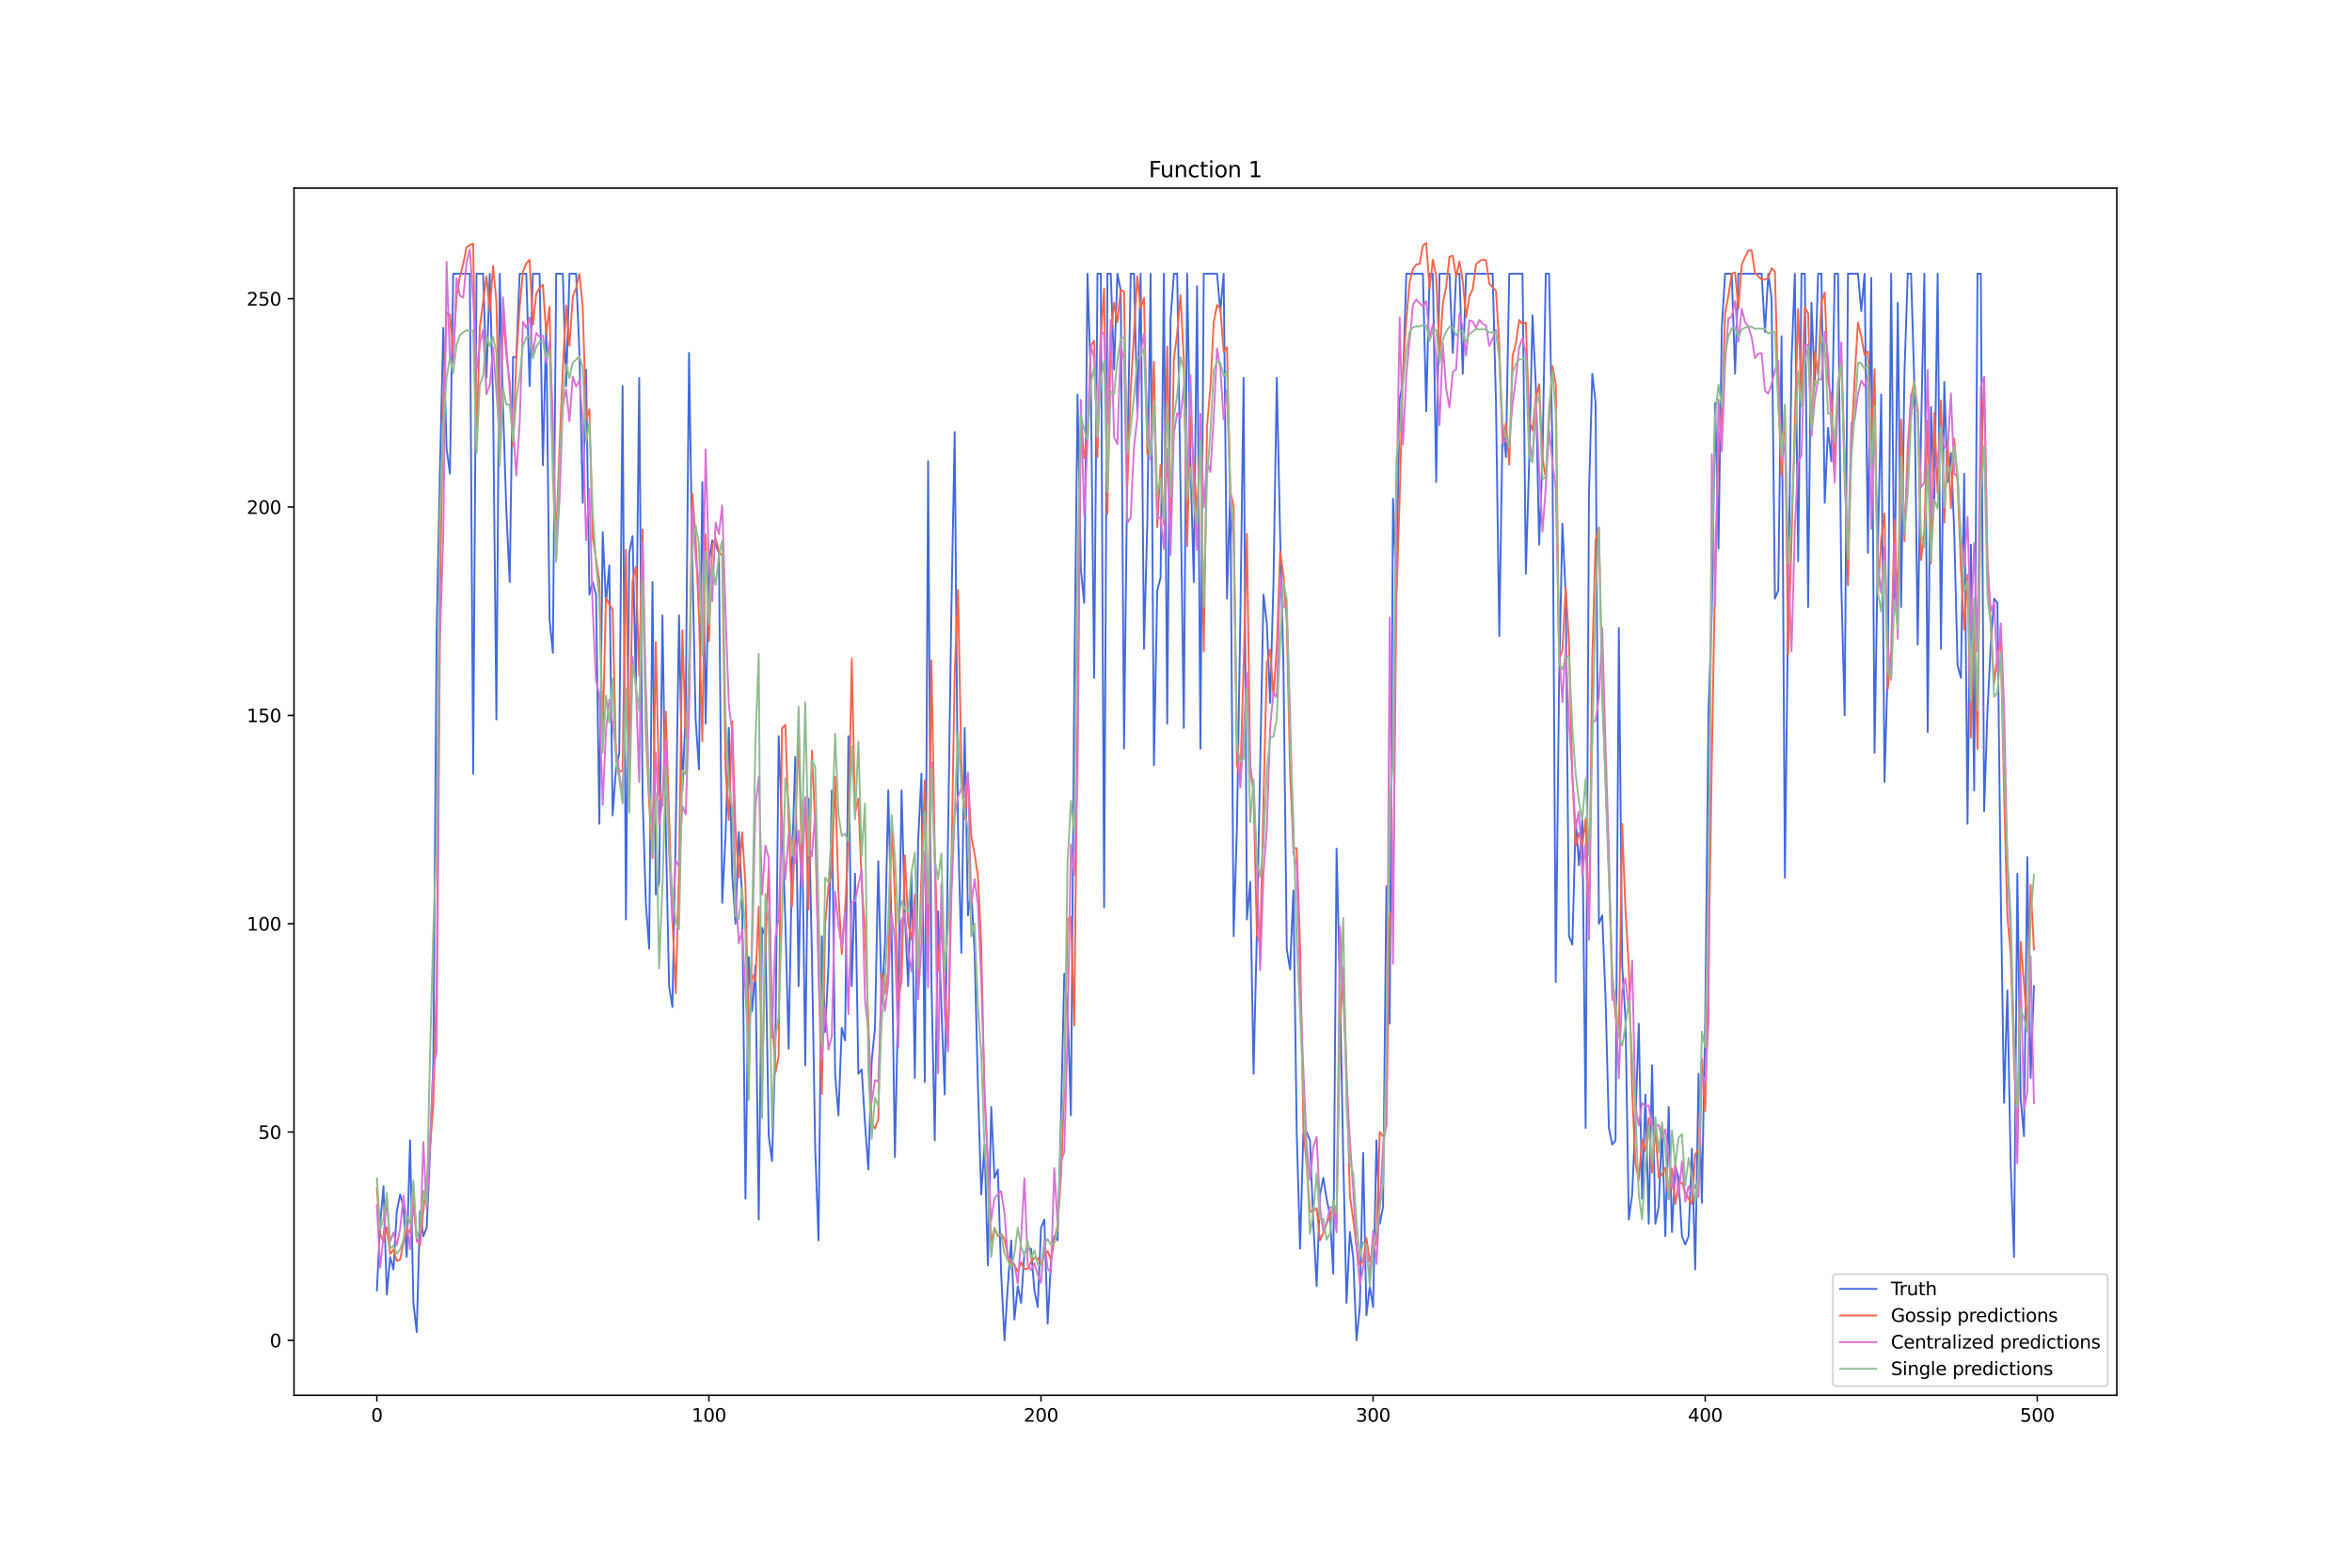 <?xml version="1.0" encoding="utf-8" standalone="no"?>
<!DOCTYPE svg PUBLIC "-//W3C//DTD SVG 1.1//EN"
  "http://www.w3.org/Graphics/SVG/1.1/DTD/svg11.dtd">
<svg xmlns:xlink="http://www.w3.org/1999/xlink" width="1296pt" height="864pt" viewBox="0 0 1296 864" xmlns="http://www.w3.org/2000/svg" version="1.1">
 <defs>
  <style type="text/css">*{stroke-linejoin: round; stroke-linecap: butt}</style>
 </defs>
 <g id="figure_1">
  <g id="patch_1">
   <path d="M 0 864 
L 1296 864 
L 1296 0 
L 0 0 
z
" style="fill: #ffffff"/>
  </g>
  <g id="axes_1">
   <g id="patch_2">
    <path d="M 162 768.96 
L 1166.4 768.96 
L 1166.4 103.68 
L 162 103.68 
z
" style="fill: #ffffff"/>
   </g>
   <g id="matplotlib.axis_1">
    <g id="xtick_1">
     <g id="line2d_1">
      <defs>
       <path id="m19a34481d7" d="M 0 0 
L 0 3.5 
" style="stroke: #000000; stroke-width: 0.8"/>
      </defs>
      <g>
       <use xlink:href="#m19a34481d7" x="207.655" y="768.96" style="stroke: #000000; stroke-width: 0.8"/>
      </g>
     </g>
     <g id="text_1">
      <!-- 0 -->
      <g transform="translate(204.473 783.558) scale(0.1 -0.1)">
       <defs>
        <path id="DejaVuSans-30" d="M 2034 4250 
Q 1547 4250 1301 3770 
Q 1056 3291 1056 2328 
Q 1056 1369 1301 889 
Q 1547 409 2034 409 
Q 2525 409 2770 889 
Q 3016 1369 3016 2328 
Q 3016 3291 2770 3770 
Q 2525 4250 2034 4250 
z
M 2034 4750 
Q 2819 4750 3233 4129 
Q 3647 3509 3647 2328 
Q 3647 1150 3233 529 
Q 2819 -91 2034 -91 
Q 1250 -91 836 529 
Q 422 1150 422 2328 
Q 422 3509 836 4129 
Q 1250 4750 2034 4750 
z
" transform="scale(0.016)"/>
       </defs>
       <use xlink:href="#DejaVuSans-30"/>
      </g>
     </g>
    </g>
    <g id="xtick_2">
     <g id="line2d_2">
      <g>
       <use xlink:href="#m19a34481d7" x="390.639" y="768.96" style="stroke: #000000; stroke-width: 0.8"/>
      </g>
     </g>
     <g id="text_2">
      <!-- 100 -->
      <g transform="translate(381.095 783.558) scale(0.1 -0.1)">
       <defs>
        <path id="DejaVuSans-31" d="M 794 531 
L 1825 531 
L 1825 4091 
L 703 3866 
L 703 4441 
L 1819 4666 
L 2450 4666 
L 2450 531 
L 3481 531 
L 3481 0 
L 794 0 
L 794 531 
z
" transform="scale(0.016)"/>
       </defs>
       <use xlink:href="#DejaVuSans-31"/>
       <use xlink:href="#DejaVuSans-30" x="63.623"/>
       <use xlink:href="#DejaVuSans-30" x="127.246"/>
      </g>
     </g>
    </g>
    <g id="xtick_3">
     <g id="line2d_3">
      <g>
       <use xlink:href="#m19a34481d7" x="573.623" y="768.96" style="stroke: #000000; stroke-width: 0.8"/>
      </g>
     </g>
     <g id="text_3">
      <!-- 200 -->
      <g transform="translate(564.079 783.558) scale(0.1 -0.1)">
       <defs>
        <path id="DejaVuSans-32" d="M 1228 531 
L 3431 531 
L 3431 0 
L 469 0 
L 469 531 
Q 828 903 1448 1529 
Q 2069 2156 2228 2338 
Q 2531 2678 2651 2914 
Q 2772 3150 2772 3378 
Q 2772 3750 2511 3984 
Q 2250 4219 1831 4219 
Q 1534 4219 1204 4116 
Q 875 4013 500 3803 
L 500 4441 
Q 881 4594 1212 4672 
Q 1544 4750 1819 4750 
Q 2544 4750 2975 4387 
Q 3406 4025 3406 3419 
Q 3406 3131 3298 2873 
Q 3191 2616 2906 2266 
Q 2828 2175 2409 1742 
Q 1991 1309 1228 531 
z
" transform="scale(0.016)"/>
       </defs>
       <use xlink:href="#DejaVuSans-32"/>
       <use xlink:href="#DejaVuSans-30" x="63.623"/>
       <use xlink:href="#DejaVuSans-30" x="127.246"/>
      </g>
     </g>
    </g>
    <g id="xtick_4">
     <g id="line2d_4">
      <g>
       <use xlink:href="#m19a34481d7" x="756.607" y="768.96" style="stroke: #000000; stroke-width: 0.8"/>
      </g>
     </g>
     <g id="text_4">
      <!-- 300 -->
      <g transform="translate(747.063 783.558) scale(0.1 -0.1)">
       <defs>
        <path id="DejaVuSans-33" d="M 2597 2516 
Q 3050 2419 3304 2112 
Q 3559 1806 3559 1356 
Q 3559 666 3084 287 
Q 2609 -91 1734 -91 
Q 1441 -91 1130 -33 
Q 819 25 488 141 
L 488 750 
Q 750 597 1062 519 
Q 1375 441 1716 441 
Q 2309 441 2620 675 
Q 2931 909 2931 1356 
Q 2931 1769 2642 2001 
Q 2353 2234 1838 2234 
L 1294 2234 
L 1294 2753 
L 1863 2753 
Q 2328 2753 2575 2939 
Q 2822 3125 2822 3475 
Q 2822 3834 2567 4026 
Q 2313 4219 1838 4219 
Q 1578 4219 1281 4162 
Q 984 4106 628 3988 
L 628 4550 
Q 988 4650 1302 4700 
Q 1616 4750 1894 4750 
Q 2613 4750 3031 4423 
Q 3450 4097 3450 3541 
Q 3450 3153 3228 2886 
Q 3006 2619 2597 2516 
z
" transform="scale(0.016)"/>
       </defs>
       <use xlink:href="#DejaVuSans-33"/>
       <use xlink:href="#DejaVuSans-30" x="63.623"/>
       <use xlink:href="#DejaVuSans-30" x="127.246"/>
      </g>
     </g>
    </g>
    <g id="xtick_5">
     <g id="line2d_5">
      <g>
       <use xlink:href="#m19a34481d7" x="939.591" y="768.96" style="stroke: #000000; stroke-width: 0.8"/>
      </g>
     </g>
     <g id="text_5">
      <!-- 400 -->
      <g transform="translate(930.047 783.558) scale(0.1 -0.1)">
       <defs>
        <path id="DejaVuSans-34" d="M 2419 4116 
L 825 1625 
L 2419 1625 
L 2419 4116 
z
M 2253 4666 
L 3047 4666 
L 3047 1625 
L 3713 1625 
L 3713 1100 
L 3047 1100 
L 3047 0 
L 2419 0 
L 2419 1100 
L 313 1100 
L 313 1709 
L 2253 4666 
z
" transform="scale(0.016)"/>
       </defs>
       <use xlink:href="#DejaVuSans-34"/>
       <use xlink:href="#DejaVuSans-30" x="63.623"/>
       <use xlink:href="#DejaVuSans-30" x="127.246"/>
      </g>
     </g>
    </g>
    <g id="xtick_6">
     <g id="line2d_6">
      <g>
       <use xlink:href="#m19a34481d7" x="1122.575" y="768.96" style="stroke: #000000; stroke-width: 0.8"/>
      </g>
     </g>
     <g id="text_6">
      <!-- 500 -->
      <g transform="translate(1113.032 783.558) scale(0.1 -0.1)">
       <defs>
        <path id="DejaVuSans-35" d="M 691 4666 
L 3169 4666 
L 3169 4134 
L 1269 4134 
L 1269 2991 
Q 1406 3038 1543 3061 
Q 1681 3084 1819 3084 
Q 2600 3084 3056 2656 
Q 3513 2228 3513 1497 
Q 3513 744 3044 326 
Q 2575 -91 1722 -91 
Q 1428 -91 1123 -41 
Q 819 9 494 109 
L 494 744 
Q 775 591 1075 516 
Q 1375 441 1709 441 
Q 2250 441 2565 725 
Q 2881 1009 2881 1497 
Q 2881 1984 2565 2268 
Q 2250 2553 1709 2553 
Q 1456 2553 1204 2497 
Q 953 2441 691 2322 
L 691 4666 
z
" transform="scale(0.016)"/>
       </defs>
       <use xlink:href="#DejaVuSans-35"/>
       <use xlink:href="#DejaVuSans-30" x="63.623"/>
       <use xlink:href="#DejaVuSans-30" x="127.246"/>
      </g>
     </g>
    </g>
   </g>
   <g id="matplotlib.axis_2">
    <g id="ytick_1">
     <g id="line2d_7">
      <defs>
       <path id="m9ebd285159" d="M 0 0 
L -3.5 0 
" style="stroke: #000000; stroke-width: 0.8"/>
      </defs>
      <g>
       <use xlink:href="#m9ebd285159" x="162" y="738.72" style="stroke: #000000; stroke-width: 0.8"/>
      </g>
     </g>
     <g id="text_7">
      <!-- 0 -->
      <g transform="translate(148.637 742.519) scale(0.1 -0.1)">
       <use xlink:href="#DejaVuSans-30"/>
      </g>
     </g>
    </g>
    <g id="ytick_2">
     <g id="line2d_8">
      <g>
       <use xlink:href="#m9ebd285159" x="162" y="623.901" style="stroke: #000000; stroke-width: 0.8"/>
      </g>
     </g>
     <g id="text_8">
      <!-- 50 -->
      <g transform="translate(142.275 627.7) scale(0.1 -0.1)">
       <use xlink:href="#DejaVuSans-35"/>
       <use xlink:href="#DejaVuSans-30" x="63.623"/>
      </g>
     </g>
    </g>
    <g id="ytick_3">
     <g id="line2d_9">
      <g>
       <use xlink:href="#m9ebd285159" x="162" y="509.082" style="stroke: #000000; stroke-width: 0.8"/>
      </g>
     </g>
     <g id="text_9">
      <!-- 100 -->
      <g transform="translate(135.912 512.881) scale(0.1 -0.1)">
       <use xlink:href="#DejaVuSans-31"/>
       <use xlink:href="#DejaVuSans-30" x="63.623"/>
       <use xlink:href="#DejaVuSans-30" x="127.246"/>
      </g>
     </g>
    </g>
    <g id="ytick_4">
     <g id="line2d_10">
      <g>
       <use xlink:href="#m9ebd285159" x="162" y="394.263" style="stroke: #000000; stroke-width: 0.8"/>
      </g>
     </g>
     <g id="text_10">
      <!-- 150 -->
      <g transform="translate(135.912 398.062) scale(0.1 -0.1)">
       <use xlink:href="#DejaVuSans-31"/>
       <use xlink:href="#DejaVuSans-35" x="63.623"/>
       <use xlink:href="#DejaVuSans-30" x="127.246"/>
      </g>
     </g>
    </g>
    <g id="ytick_5">
     <g id="line2d_11">
      <g>
       <use xlink:href="#m9ebd285159" x="162" y="279.444" style="stroke: #000000; stroke-width: 0.8"/>
      </g>
     </g>
     <g id="text_11">
      <!-- 200 -->
      <g transform="translate(135.912 283.244) scale(0.1 -0.1)">
       <use xlink:href="#DejaVuSans-32"/>
       <use xlink:href="#DejaVuSans-30" x="63.623"/>
       <use xlink:href="#DejaVuSans-30" x="127.246"/>
      </g>
     </g>
    </g>
    <g id="ytick_6">
     <g id="line2d_12">
      <g>
       <use xlink:href="#m9ebd285159" x="162" y="164.625" style="stroke: #000000; stroke-width: 0.8"/>
      </g>
     </g>
     <g id="text_12">
      <!-- 250 -->
      <g transform="translate(135.912 168.425) scale(0.1 -0.1)">
       <use xlink:href="#DejaVuSans-32"/>
       <use xlink:href="#DejaVuSans-35" x="63.623"/>
       <use xlink:href="#DejaVuSans-30" x="127.246"/>
      </g>
     </g>
    </g>
   </g>
   <g id="line2d_13">
    <path d="M 207.655 711.163 
L 209.484 674.421 
L 211.314 653.754 
L 213.144 713.46 
L 214.974 692.792 
L 216.804 699.682 
L 218.634 667.532 
L 220.463 658.347 
L 222.293 665.236 
L 224.123 692.792 
L 225.953 628.494 
L 227.783 718.053 
L 229.613 734.127 
L 231.442 667.532 
L 233.272 681.311 
L 235.102 676.718 
L 236.932 635.383 
L 238.762 584.863 
L 240.592 348.336 
L 242.422 258.777 
L 244.251 180.7 
L 246.081 247.295 
L 247.911 261.073 
L 249.741 150.847 
L 258.89 150.847 
L 260.72 426.413 
L 262.55 150.847 
L 266.209 150.847 
L 268.039 208.257 
L 269.869 150.847 
L 271.699 222.035 
L 273.529 396.56 
L 275.359 150.847 
L 277.189 224.331 
L 279.018 281.741 
L 280.848 320.779 
L 282.678 196.775 
L 284.508 196.775 
L 286.338 150.847 
L 289.997 150.847 
L 291.827 212.849 
L 293.657 150.847 
L 297.317 150.847 
L 299.147 256.481 
L 300.976 178.404 
L 302.806 341.447 
L 304.636 359.818 
L 306.466 150.847 
L 310.126 150.847 
L 311.956 212.849 
L 313.785 150.847 
L 317.445 150.847 
L 319.275 194.478 
L 321.105 277.148 
L 322.935 203.664 
L 324.764 327.668 
L 326.594 320.779 
L 328.424 327.668 
L 330.254 453.969 
L 332.084 293.223 
L 333.914 332.261 
L 335.743 311.594 
L 337.573 449.376 
L 339.403 424.116 
L 341.233 414.931 
L 343.063 212.849 
L 344.893 506.786 
L 346.723 304.704 
L 348.552 295.519 
L 350.382 378.189 
L 352.212 208.257 
L 354.042 437.894 
L 355.872 497.6 
L 357.702 522.86 
L 359.531 320.779 
L 361.361 493.007 
L 363.191 486.118 
L 365.021 339.15 
L 366.851 456.265 
L 368.681 543.528 
L 370.51 555.01 
L 372.34 458.562 
L 374.17 339.15 
L 376 435.598 
L 377.83 391.967 
L 379.66 194.478 
L 381.489 309.297 
L 383.319 396.56 
L 385.149 424.116 
L 386.979 265.666 
L 388.809 398.856 
L 390.639 309.297 
L 392.469 297.815 
L 394.298 300.112 
L 396.128 304.704 
L 397.958 497.6 
L 399.788 460.858 
L 401.618 401.152 
L 403.448 481.526 
L 405.277 509.082 
L 407.107 458.562 
L 408.937 495.304 
L 410.767 660.643 
L 412.597 527.453 
L 414.427 557.306 
L 416.256 532.046 
L 418.086 672.125 
L 419.916 511.379 
L 421.746 515.971 
L 423.576 626.197 
L 425.406 639.976 
L 427.236 577.974 
L 429.065 405.745 
L 430.895 453.969 
L 432.725 506.786 
L 434.555 577.974 
L 436.385 476.933 
L 438.215 417.227 
L 440.044 543.528 
L 441.874 447.08 
L 443.704 587.159 
L 445.534 440.191 
L 447.364 525.157 
L 449.194 633.087 
L 451.023 683.607 
L 452.853 515.971 
L 454.683 568.788 
L 456.513 532.046 
L 458.343 435.598 
L 460.173 591.752 
L 462.003 614.716 
L 463.832 566.492 
L 465.662 573.381 
L 467.492 405.745 
L 469.322 543.528 
L 471.152 481.526 
L 472.982 591.752 
L 474.811 589.455 
L 476.641 619.308 
L 478.471 644.568 
L 480.301 584.863 
L 482.131 566.492 
L 483.961 474.636 
L 485.79 552.713 
L 487.62 520.564 
L 489.45 435.598 
L 491.28 513.675 
L 493.11 637.679 
L 494.94 550.417 
L 496.77 435.598 
L 498.599 504.489 
L 500.429 543.528 
L 502.259 481.526 
L 504.089 594.048 
L 505.919 463.155 
L 507.749 426.413 
L 509.578 596.345 
L 511.408 254.184 
L 513.238 541.231 
L 515.068 628.494 
L 516.898 502.193 
L 518.728 555.01 
L 520.557 603.234 
L 522.387 460.858 
L 524.217 336.854 
L 526.047 238.109 
L 527.877 456.265 
L 529.707 525.157 
L 531.536 401.152 
L 533.366 504.489 
L 535.196 490.711 
L 537.026 525.157 
L 538.856 598.641 
L 540.686 658.347 
L 542.516 630.79 
L 544.345 697.385 
L 546.175 610.123 
L 548.005 649.161 
L 549.835 644.568 
L 551.665 701.978 
L 553.495 738.72 
L 555.324 708.867 
L 557.154 683.607 
L 558.984 727.238 
L 560.814 708.867 
L 562.644 718.053 
L 564.474 690.496 
L 566.303 688.2 
L 568.133 688.2 
L 569.963 711.163 
L 571.793 720.349 
L 573.623 676.718 
L 575.453 672.125 
L 577.283 729.534 
L 579.112 695.089 
L 580.942 681.311 
L 582.772 683.607 
L 584.602 617.012 
L 586.432 536.639 
L 588.262 555.01 
L 590.091 614.716 
L 591.921 380.485 
L 593.751 217.442 
L 595.581 313.89 
L 597.411 332.261 
L 599.241 150.847 
L 601.07 210.553 
L 602.9 373.596 
L 604.73 150.847 
L 606.56 150.847 
L 608.39 499.897 
L 610.22 150.847 
L 612.05 150.847 
L 613.879 203.664 
L 615.709 150.847 
L 617.539 160.033 
L 619.369 412.634 
L 621.199 254.184 
L 623.029 150.847 
L 624.858 150.847 
L 626.688 226.628 
L 628.518 150.847 
L 630.348 357.521 
L 632.178 288.63 
L 634.008 150.847 
L 635.837 421.82 
L 637.667 325.372 
L 639.497 318.483 
L 641.327 150.847 
L 643.157 398.856 
L 644.987 176.107 
L 646.817 150.847 
L 648.646 150.847 
L 650.476 267.962 
L 652.306 401.152 
L 654.136 150.847 
L 655.966 254.184 
L 657.796 320.779 
L 659.625 157.736 
L 661.455 412.634 
L 663.285 150.847 
L 670.604 150.847 
L 672.434 171.515 
L 674.264 150.847 
L 676.094 329.965 
L 677.924 267.962 
L 679.754 515.971 
L 681.583 456.265 
L 683.413 343.743 
L 685.243 208.257 
L 687.073 506.786 
L 688.903 486.118 
L 690.733 591.752 
L 692.563 513.675 
L 696.222 327.668 
L 698.052 343.743 
L 699.882 387.374 
L 701.712 320.779 
L 703.542 208.257 
L 705.371 295.519 
L 707.201 366.707 
L 709.031 522.86 
L 710.861 534.342 
L 712.691 490.711 
L 714.521 623.901 
L 716.35 688.2 
L 718.18 623.901 
L 720.01 623.901 
L 721.84 628.494 
L 723.67 674.421 
L 725.5 708.867 
L 727.33 658.347 
L 729.159 649.161 
L 730.989 660.643 
L 732.819 669.829 
L 734.649 701.978 
L 736.479 467.747 
L 738.309 543.528 
L 740.138 637.679 
L 741.968 718.053 
L 743.798 679.014 
L 745.628 692.792 
L 747.458 738.72 
L 749.288 720.349 
L 751.117 635.383 
L 752.947 724.942 
L 754.777 708.867 
L 756.607 720.349 
L 758.437 628.494 
L 760.267 674.421 
L 762.097 665.236 
L 763.926 488.415 
L 765.756 564.195 
L 767.586 274.852 
L 769.416 325.372 
L 771.246 219.738 
L 773.076 210.553 
L 774.905 150.847 
L 784.055 150.847 
L 785.884 226.628 
L 787.714 150.847 
L 789.544 150.847 
L 791.374 265.666 
L 793.204 150.847 
L 798.693 150.847 
L 800.523 194.478 
L 802.353 150.847 
L 804.183 150.847 
L 806.013 205.96 
L 807.843 150.847 
L 822.481 150.847 
L 824.311 222.035 
L 826.141 350.632 
L 827.971 233.517 
L 829.801 251.888 
L 831.63 150.847 
L 838.95 150.847 
L 840.78 316.186 
L 842.61 254.184 
L 844.439 173.811 
L 846.269 212.849 
L 848.099 300.112 
L 849.929 251.888 
L 851.759 150.847 
L 853.589 150.847 
L 855.418 247.295 
L 857.248 541.231 
L 859.078 375.892 
L 860.908 288.63 
L 862.738 327.668 
L 864.568 515.971 
L 866.397 520.564 
L 868.227 451.673 
L 870.057 476.933 
L 871.887 451.673 
L 873.717 621.605 
L 875.547 272.555 
L 877.377 205.96 
L 879.206 222.035 
L 881.036 509.082 
L 882.866 504.489 
L 884.696 550.417 
L 886.526 621.605 
L 888.356 630.79 
L 890.185 628.494 
L 892.015 346.039 
L 893.845 532.046 
L 895.675 561.899 
L 897.505 672.125 
L 899.335 658.347 
L 901.164 617.012 
L 902.994 564.195 
L 904.824 660.643 
L 906.654 603.234 
L 908.484 674.421 
L 910.314 587.159 
L 912.144 674.421 
L 913.973 665.236 
L 915.803 621.605 
L 917.633 681.311 
L 919.463 610.123 
L 921.293 679.014 
L 923.123 642.272 
L 924.952 649.161 
L 926.782 681.311 
L 928.612 685.903 
L 930.442 681.311 
L 932.272 633.087 
L 934.102 699.682 
L 935.931 591.752 
L 937.761 662.94 
L 939.591 561.899 
L 941.421 391.967 
L 943.251 336.854 
L 945.081 222.035 
L 946.911 302.408 
L 948.74 180.7 
L 950.57 150.847 
L 954.23 150.847 
L 956.06 205.96 
L 957.89 150.847 
L 970.698 150.847 
L 972.528 182.996 
L 974.358 150.847 
L 976.188 164.625 
L 978.018 329.965 
L 979.848 325.372 
L 981.678 185.293 
L 983.507 483.822 
L 985.337 332.261 
L 987.167 199.071 
L 988.997 150.847 
L 990.827 309.297 
L 992.657 150.847 
L 994.486 150.847 
L 996.316 334.557 
L 998.146 166.922 
L 999.976 212.849 
L 1001.806 150.847 
L 1003.636 150.847 
L 1005.465 277.148 
L 1007.295 235.813 
L 1009.125 254.184 
L 1010.955 150.847 
L 1012.785 150.847 
L 1014.615 323.075 
L 1016.444 394.263 
L 1018.274 150.847 
L 1023.764 150.847 
L 1025.594 171.515 
L 1027.424 150.847 
L 1029.253 304.704 
L 1031.083 153.143 
L 1032.913 414.931 
L 1034.743 302.408 
L 1036.573 217.442 
L 1038.403 431.005 
L 1040.232 366.707 
L 1042.062 150.847 
L 1043.892 334.557 
L 1045.722 166.922 
L 1047.552 334.557 
L 1049.382 205.96 
L 1051.211 150.847 
L 1053.041 150.847 
L 1054.871 212.849 
L 1056.701 355.225 
L 1058.531 238.109 
L 1060.361 150.847 
L 1062.191 403.449 
L 1064.02 224.331 
L 1065.85 277.148 
L 1067.68 150.847 
L 1069.51 357.521 
L 1071.34 210.553 
L 1073.17 265.666 
L 1074.999 249.591 
L 1076.829 293.223 
L 1078.659 366.707 
L 1080.489 373.596 
L 1082.319 261.073 
L 1084.149 453.969 
L 1085.978 300.112 
L 1087.808 435.598 
L 1089.638 150.847 
L 1091.468 150.847 
L 1093.298 447.08 
L 1095.128 391.967 
L 1096.958 355.225 
L 1098.787 329.965 
L 1100.617 332.261 
L 1102.447 490.711 
L 1104.277 607.826 
L 1106.107 545.824 
L 1107.937 642.272 
L 1109.766 692.792 
L 1111.596 481.526 
L 1113.426 605.53 
L 1115.256 626.197 
L 1117.086 472.34 
L 1118.916 594.048 
L 1120.745 543.528 
L 1120.745 543.528 
" clip-path="url(#p967862e1fa)" style="fill: none; stroke: #4169e1; stroke-linecap: square"/>
   </g>
   <g id="line2d_14">
    <path d="M 207.655 654.913 
L 209.484 680.111 
L 211.314 684.449 
L 213.144 676.432 
L 214.974 691.238 
L 216.804 688.618 
L 218.634 694.985 
L 220.463 694.293 
L 222.293 684.701 
L 224.123 677.592 
L 225.953 679.23 
L 227.783 664.658 
L 229.613 682.372 
L 231.442 686.466 
L 233.272 666.987 
L 235.102 650.512 
L 236.932 632.776 
L 238.762 609.055 
L 240.592 543.113 
L 242.422 328.837 
L 244.251 223.084 
L 246.081 172.071 
L 247.911 173.319 
L 249.741 196.513 
L 251.571 163.342 
L 253.401 152.575 
L 255.23 145.585 
L 257.06 136.258 
L 258.89 135.052 
L 260.72 134.29 
L 262.55 246.008 
L 264.38 180.431 
L 268.039 152.308 
L 269.869 171.44 
L 271.699 146.515 
L 273.529 166.193 
L 275.359 245.431 
L 277.189 174.104 
L 279.018 195.55 
L 280.848 210.544 
L 282.678 245.899 
L 284.508 197.577 
L 286.338 169.216 
L 288.168 149.575 
L 289.997 145.197 
L 291.827 143.174 
L 293.657 179.032 
L 295.487 161.885 
L 297.317 158.645 
L 299.147 157.01 
L 300.976 184.022 
L 302.806 169.045 
L 304.636 250.145 
L 306.466 296.437 
L 308.296 246.462 
L 310.126 203.457 
L 311.956 168.353 
L 313.785 190.56 
L 315.615 163.537 
L 317.445 158.642 
L 319.275 150.982 
L 321.105 169.304 
L 322.935 231.225 
L 324.764 225.558 
L 326.594 296.132 
L 330.254 320.233 
L 332.084 405.685 
L 333.914 329.614 
L 335.743 332.907 
L 337.573 335.954 
L 339.403 414.458 
L 341.233 425.371 
L 343.063 424.736 
L 344.893 303.022 
L 346.723 424.536 
L 348.552 320.33 
L 350.382 312.264 
L 352.212 372.548 
L 354.042 291.794 
L 355.872 403.558 
L 357.702 443.002 
L 359.531 472.943 
L 361.361 353.929 
L 363.191 436.752 
L 365.021 444.095 
L 366.851 392.207 
L 370.51 506.362 
L 372.34 547.349 
L 374.17 479.872 
L 376 347.33 
L 377.83 405.897 
L 379.66 385.372 
L 381.489 272.017 
L 383.319 297.327 
L 385.149 339.802 
L 386.979 408.553 
L 388.809 294.493 
L 390.639 353.386 
L 392.469 301.045 
L 394.298 296.753 
L 396.128 303.835 
L 397.958 306.536 
L 399.788 424.418 
L 401.618 452.002 
L 403.448 397.518 
L 405.277 456.76 
L 407.107 483.738 
L 408.937 458.721 
L 410.767 488.07 
L 412.597 572.149 
L 414.427 537.263 
L 416.256 540.831 
L 418.086 499.64 
L 419.916 599 
L 421.746 522.597 
L 423.576 477.42 
L 425.406 558.841 
L 427.236 591.296 
L 429.065 581.974 
L 430.895 401.413 
L 432.725 399.465 
L 434.555 452.503 
L 436.385 499.735 
L 438.215 459.222 
L 440.044 404.719 
L 441.874 476.249 
L 443.704 439.306 
L 445.534 501.311 
L 447.364 413.703 
L 449.194 454.441 
L 451.023 531.796 
L 452.853 602.954 
L 454.683 509.172 
L 456.513 488.171 
L 458.343 480.942 
L 460.173 428.013 
L 462.003 492.371 
L 463.832 525.849 
L 465.662 501.624 
L 467.492 463.185 
L 469.322 363.076 
L 471.152 448.23 
L 472.982 440.192 
L 474.811 486.853 
L 476.641 513.109 
L 478.471 562.782 
L 480.301 619.362 
L 482.131 621.931 
L 483.961 616.554 
L 485.79 536.416 
L 487.62 547.636 
L 489.45 534.786 
L 491.28 453.246 
L 493.11 493.961 
L 494.94 551.462 
L 496.77 540.438 
L 498.599 471.436 
L 500.429 508.85 
L 502.259 517.787 
L 504.089 493.039 
L 505.919 541.541 
L 507.749 481.057 
L 509.578 429.989 
L 511.408 522.93 
L 513.238 363.96 
L 515.068 466.881 
L 516.898 535.395 
L 518.728 507.667 
L 520.557 543.28 
L 522.387 574.847 
L 524.217 478.391 
L 526.047 371.009 
L 527.877 325.168 
L 529.707 420.245 
L 531.536 451.443 
L 533.366 427.422 
L 535.196 460.969 
L 537.026 470.622 
L 538.856 482.986 
L 540.686 520.784 
L 542.516 604.742 
L 544.345 641.367 
L 546.175 685.155 
L 548.005 676.743 
L 549.835 681.234 
L 551.665 680.026 
L 553.495 682.909 
L 555.324 691.8 
L 557.154 696.887 
L 558.984 697.129 
L 560.814 700.814 
L 562.644 695.688 
L 564.474 699.435 
L 566.303 699.248 
L 568.133 695.564 
L 569.963 693.173 
L 571.793 693.437 
L 573.623 696.331 
L 575.453 691.763 
L 577.283 689.548 
L 579.112 694.164 
L 580.942 683.373 
L 582.772 675.171 
L 584.602 648.325 
L 586.432 600.808 
L 588.262 506.473 
L 590.091 505.322 
L 591.921 565.272 
L 595.581 228.399 
L 597.411 252.588 
L 599.241 241.127 
L 601.07 190.571 
L 602.9 187.767 
L 604.73 251.867 
L 606.56 186.514 
L 608.39 158.972 
L 610.22 283.139 
L 612.05 184.953 
L 613.879 166.78 
L 615.709 177.61 
L 617.539 159.702 
L 619.369 160.791 
L 621.199 267.616 
L 623.029 215.157 
L 626.688 152.217 
L 628.518 169.908 
L 630.348 164.103 
L 632.178 250.328 
L 634.008 247.401 
L 635.837 199.352 
L 637.667 290.501 
L 639.497 256.298 
L 641.327 289.163 
L 643.157 190.877 
L 644.987 294.118 
L 646.817 198.205 
L 648.646 183.658 
L 650.476 162.602 
L 652.306 197.898 
L 654.136 301.141 
L 655.966 229.127 
L 659.625 283.497 
L 661.455 237.794 
L 663.285 359.039 
L 665.115 234.862 
L 666.945 213.293 
L 668.775 177.751 
L 670.604 168.121 
L 672.434 169.983 
L 674.264 193.949 
L 676.094 191.287 
L 677.924 270.725 
L 679.754 278.858 
L 681.583 421.398 
L 683.413 429.403 
L 685.243 368.279 
L 687.073 294.138 
L 688.903 425.647 
L 690.733 436.411 
L 692.563 515.013 
L 694.392 520.85 
L 696.222 440.841 
L 698.052 365.831 
L 699.882 357.95 
L 701.712 383.813 
L 703.542 356.774 
L 705.371 303.982 
L 707.201 316.92 
L 709.031 343.151 
L 710.861 425.429 
L 712.691 467.272 
L 714.521 467.525 
L 716.35 520.716 
L 718.18 621.686 
L 720.01 642.293 
L 721.84 667.83 
L 723.67 667.537 
L 725.5 665.789 
L 727.33 683.673 
L 729.159 679.544 
L 730.989 674.322 
L 732.819 670.27 
L 734.649 664.412 
L 736.479 673.913 
L 738.309 566.323 
L 740.138 533.437 
L 741.968 589.883 
L 743.798 658.875 
L 745.628 671.941 
L 747.458 687.032 
L 749.288 697.365 
L 751.117 694.788 
L 752.947 682.333 
L 754.777 695.347 
L 756.607 687.679 
L 758.437 685.388 
L 760.267 623.856 
L 762.097 626.217 
L 763.926 620.296 
L 765.756 504.743 
L 767.586 501.352 
L 769.416 330.872 
L 771.246 274.557 
L 773.076 204.951 
L 774.905 176.135 
L 776.735 155.587 
L 778.565 148.308 
L 780.395 145.81 
L 782.225 145.505 
L 784.055 135.331 
L 785.884 133.92 
L 787.714 159.153 
L 789.544 143.165 
L 791.374 152.083 
L 793.204 196.148 
L 795.034 167.177 
L 796.864 157.846 
L 798.693 141.55 
L 800.523 140.878 
L 802.353 152.579 
L 804.183 144.061 
L 806.013 154.916 
L 807.843 175.023 
L 809.672 163.076 
L 811.502 159.429 
L 813.332 145.656 
L 815.162 143.972 
L 816.992 143.118 
L 818.822 143.381 
L 820.651 156.341 
L 824.311 160.228 
L 826.141 190.069 
L 827.971 243.808 
L 829.801 233.197 
L 831.63 256.074 
L 833.46 196 
L 835.29 189.134 
L 837.12 176.315 
L 838.95 178.566 
L 840.78 177.758 
L 842.61 231.649 
L 844.439 237.242 
L 846.269 219.437 
L 848.099 211.697 
L 849.929 252.071 
L 851.759 263.885 
L 853.589 231.295 
L 855.418 201.848 
L 857.248 211.585 
L 859.078 363.418 
L 860.908 358.564 
L 862.738 323.911 
L 864.568 354.244 
L 866.397 428.052 
L 868.227 466.118 
L 870.057 459.118 
L 871.887 465.658 
L 873.717 451.404 
L 875.547 511.416 
L 877.377 363.06 
L 879.206 297.567 
L 881.036 290.827 
L 882.866 383.993 
L 884.696 429.743 
L 886.526 479.387 
L 888.356 535.844 
L 890.185 559.811 
L 892.015 572.195 
L 893.845 454.055 
L 895.675 501.943 
L 897.505 533.344 
L 899.335 601.396 
L 901.164 641.172 
L 902.994 650.389 
L 904.824 627.941 
L 906.654 634.424 
L 908.484 616.236 
L 910.314 646.291 
L 912.144 621.569 
L 913.973 648.914 
L 915.803 647.286 
L 917.633 643.568 
L 919.463 660.995 
L 921.293 644.007 
L 923.123 663.503 
L 924.952 652.396 
L 926.782 651.762 
L 928.612 657.056 
L 930.442 660.62 
L 932.272 663.574 
L 934.102 636.366 
L 935.931 633.173 
L 937.761 583.542 
L 939.591 612.367 
L 941.421 536.143 
L 943.251 418.686 
L 945.081 315.266 
L 946.911 246.752 
L 948.74 231.178 
L 950.57 172.549 
L 952.4 162.874 
L 954.23 150.817 
L 956.06 150.144 
L 957.89 170.093 
L 959.719 145.883 
L 961.549 141.719 
L 963.379 138.065 
L 965.209 138.073 
L 967.039 150.628 
L 968.869 152.202 
L 970.698 154.152 
L 972.528 154.026 
L 974.358 153.1 
L 976.188 147.844 
L 978.018 149.724 
L 979.848 219.392 
L 981.678 262.318 
L 983.507 223.235 
L 985.337 360.765 
L 988.997 232.814 
L 990.827 170.353 
L 992.657 219.348 
L 994.486 169.47 
L 996.316 172.696 
L 998.146 239.546 
L 999.976 193.779 
L 1001.806 206.492 
L 1003.636 166.703 
L 1005.465 161.148 
L 1007.295 210.217 
L 1009.125 218.172 
L 1010.955 255.971 
L 1012.785 215.595 
L 1014.615 199.61 
L 1016.444 249.698 
L 1018.274 322.6 
L 1020.104 245.266 
L 1021.934 208.681 
L 1023.764 177.782 
L 1025.594 185.545 
L 1027.424 195.545 
L 1029.253 193.673 
L 1031.083 250.621 
L 1032.913 203.448 
L 1034.743 328.11 
L 1036.573 296.993 
L 1038.403 282.978 
L 1040.232 379.729 
L 1042.062 359.65 
L 1043.892 286.349 
L 1045.722 334.907 
L 1047.552 231.255 
L 1049.382 298.311 
L 1051.211 246.021 
L 1053.041 218.922 
L 1054.871 210.132 
L 1056.701 226.315 
L 1058.531 308.682 
L 1060.361 292.202 
L 1062.191 231.535 
L 1064.02 310.42 
L 1065.85 227.552 
L 1067.68 271.929 
L 1069.51 220.611 
L 1071.34 287.953 
L 1073.17 242.281 
L 1074.999 280.119 
L 1076.829 241.702 
L 1078.659 265.55 
L 1080.489 312.433 
L 1082.319 347.22 
L 1084.149 316.776 
L 1085.978 406.54 
L 1087.808 335.493 
L 1089.638 412.831 
L 1091.468 260.959 
L 1093.298 208.994 
L 1095.128 311.473 
L 1098.787 376.667 
L 1100.617 361.249 
L 1102.447 353.642 
L 1104.277 437.051 
L 1106.107 505.135 
L 1107.937 525.878 
L 1109.766 583.895 
L 1111.596 630.887 
L 1113.426 519.083 
L 1115.256 542.028 
L 1117.086 566.494 
L 1118.916 487.776 
L 1120.745 523.284 
L 1120.745 523.284 
" clip-path="url(#p967862e1fa)" style="fill: none; stroke: #ff6347; stroke-linecap: square"/>
   </g>
   <g id="line2d_15">
    <path d="M 207.655 664.209 
L 209.484 698.686 
L 211.314 681.118 
L 213.144 661.051 
L 214.974 684.231 
L 216.804 679.243 
L 218.634 686.223 
L 220.463 677.285 
L 222.293 658.999 
L 225.953 688.474 
L 227.783 654.676 
L 229.613 684.144 
L 231.442 685.293 
L 233.272 629.442 
L 235.102 666.668 
L 238.762 589.706 
L 240.592 579.293 
L 242.422 353.057 
L 244.251 294.888 
L 246.081 144.36 
L 247.911 198.643 
L 249.741 200.357 
L 251.571 153.393 
L 253.401 162.958 
L 255.23 164.001 
L 257.06 145.087 
L 258.89 137.487 
L 260.72 165.139 
L 262.55 204.36 
L 264.38 190.107 
L 266.209 181.686 
L 268.039 217.237 
L 269.869 212.353 
L 271.699 191.541 
L 273.529 215.834 
L 275.359 241.722 
L 277.189 163.864 
L 279.018 190.864 
L 280.848 215.263 
L 282.678 235.001 
L 284.508 262.177 
L 286.338 233.23 
L 288.168 177.271 
L 289.997 180.782 
L 291.827 175.006 
L 293.657 194.659 
L 295.487 183.488 
L 297.317 185.688 
L 299.147 185.042 
L 300.976 200.061 
L 302.806 188.159 
L 304.636 229.011 
L 306.466 307.363 
L 308.296 275.207 
L 310.126 223.687 
L 311.956 214.548 
L 313.785 232.115 
L 315.615 207.602 
L 317.445 213.077 
L 319.275 209.616 
L 321.105 231.005 
L 322.935 297.617 
L 324.764 269.487 
L 326.594 336.105 
L 328.424 375.056 
L 330.254 383.237 
L 332.084 443.702 
L 333.914 402.593 
L 335.743 385.534 
L 337.573 398.82 
L 339.403 413.439 
L 341.233 426.878 
L 343.063 437.474 
L 344.893 385.403 
L 346.723 425.926 
L 348.552 361.926 
L 350.382 377.784 
L 352.212 431.033 
L 354.042 298.94 
L 355.872 377.607 
L 357.702 436.655 
L 359.531 455.858 
L 361.361 414.634 
L 363.191 454.665 
L 365.021 441.081 
L 366.851 408.243 
L 368.681 468.269 
L 370.51 508.327 
L 372.34 473.976 
L 374.17 477.705 
L 376 444.346 
L 377.83 448.893 
L 379.66 393.751 
L 381.489 279.503 
L 383.319 307.678 
L 385.149 320.735 
L 386.979 350.628 
L 388.809 247.634 
L 390.639 310.574 
L 392.469 331.277 
L 394.298 288.045 
L 396.128 294.4 
L 397.958 278.514 
L 399.788 337.804 
L 401.618 388.806 
L 403.448 403.321 
L 405.277 489.673 
L 407.107 519.998 
L 408.937 512.629 
L 410.767 546.521 
L 412.597 583.939 
L 414.427 522.107 
L 416.256 444.168 
L 418.086 428.273 
L 419.916 492.951 
L 421.746 465.933 
L 423.576 472.901 
L 425.406 571.961 
L 427.236 516.883 
L 429.065 505.959 
L 430.895 449.513 
L 432.725 484.834 
L 434.555 459.801 
L 436.385 461.326 
L 438.215 475.702 
L 440.044 457.797 
L 441.874 488.885 
L 443.704 439.64 
L 445.534 464.64 
L 447.364 471.948 
L 449.194 448.39 
L 451.023 535.287 
L 452.853 584.001 
L 454.683 555.03 
L 456.513 578.468 
L 458.343 570.94 
L 460.173 491.468 
L 462.003 510.262 
L 463.832 521.952 
L 465.662 502.316 
L 467.492 558.965 
L 469.322 497.087 
L 471.152 496.694 
L 472.982 487.414 
L 474.811 479.334 
L 476.641 551.303 
L 478.471 568.29 
L 480.301 607.486 
L 482.131 595.294 
L 483.961 596.172 
L 485.79 540.3 
L 487.62 557.155 
L 489.45 541.635 
L 491.28 503.936 
L 493.11 517.679 
L 494.94 577.402 
L 496.77 507.117 
L 498.599 503.261 
L 500.429 524.626 
L 502.259 535.38 
L 504.089 498.835 
L 505.919 550.619 
L 507.749 519.69 
L 509.578 469.326 
L 511.408 544.322 
L 513.238 420.228 
L 515.068 473.601 
L 516.898 591.477 
L 518.728 487.012 
L 520.557 559.625 
L 522.387 579.58 
L 524.217 494.432 
L 526.047 449.944 
L 527.877 439.213 
L 529.707 434.41 
L 531.536 438.729 
L 533.366 425.719 
L 535.196 498.27 
L 537.026 484.55 
L 538.856 498.45 
L 540.686 540.399 
L 542.516 600.875 
L 544.345 640.995 
L 546.175 672.539 
L 548.005 660.344 
L 549.835 658.141 
L 551.665 656.446 
L 553.495 668.636 
L 555.324 693.076 
L 557.154 694.332 
L 558.984 696.825 
L 560.814 707.445 
L 562.644 682.857 
L 564.474 649.341 
L 566.303 696.896 
L 568.133 700.07 
L 569.963 696.149 
L 571.793 702.44 
L 573.623 707.072 
L 575.453 683.099 
L 577.283 699.193 
L 579.112 701.378 
L 580.942 643.798 
L 582.772 675.173 
L 584.602 640.51 
L 586.432 634.736 
L 588.262 569.484 
L 590.091 465.343 
L 591.921 482.188 
L 593.751 426.063 
L 595.581 220.407 
L 597.411 283.758 
L 599.241 244.073 
L 601.07 190.491 
L 602.9 197.462 
L 604.73 241.524 
L 606.56 182.007 
L 608.39 184.7 
L 610.22 233.58 
L 612.05 176.199 
L 613.879 241.054 
L 615.709 244.672 
L 617.539 189.69 
L 619.369 198.377 
L 621.199 288.225 
L 623.029 285.183 
L 624.858 246.083 
L 626.688 230.311 
L 628.518 194.667 
L 630.348 183.806 
L 632.178 230.667 
L 634.008 253.338 
L 635.837 221.106 
L 637.667 285.615 
L 639.497 285.306 
L 641.327 302.641 
L 643.157 247.174 
L 644.987 305.85 
L 646.817 239.283 
L 648.646 227.641 
L 650.476 230.431 
L 652.306 212.641 
L 654.136 269.706 
L 655.966 206.735 
L 657.796 270.294 
L 659.625 303.153 
L 661.455 228.025 
L 663.285 279.438 
L 665.115 253.771 
L 666.945 260.139 
L 668.775 230.194 
L 670.604 192.083 
L 672.434 203.157 
L 674.264 231.171 
L 676.094 214.5 
L 677.924 274.253 
L 679.754 299.877 
L 681.583 406.179 
L 683.413 434.048 
L 685.243 405.19 
L 687.073 370.936 
L 688.903 421.258 
L 690.733 435.576 
L 692.563 476.861 
L 694.392 534.735 
L 696.222 481.166 
L 698.052 456.801 
L 699.882 400.6 
L 701.712 381.669 
L 703.542 384.447 
L 705.371 317.187 
L 707.201 334.321 
L 709.031 335.28 
L 710.861 393.01 
L 712.691 469.788 
L 714.521 476.409 
L 716.35 541.461 
L 718.18 589.795 
L 720.01 631.045 
L 721.84 650.357 
L 723.67 632.175 
L 725.5 626.566 
L 727.33 665.023 
L 729.159 678.608 
L 730.989 674.268 
L 732.819 665.354 
L 734.649 665.675 
L 736.479 679.175 
L 738.309 510.618 
L 740.138 547.8 
L 741.968 595.189 
L 743.798 628.323 
L 745.628 655.565 
L 747.458 687.128 
L 749.288 708.375 
L 751.117 698.852 
L 752.947 687.461 
L 754.777 703.984 
L 756.607 678.344 
L 758.437 696.57 
L 762.097 631.592 
L 763.926 618.716 
L 765.756 340.285 
L 767.586 531.146 
L 769.416 281.091 
L 771.246 174.906 
L 773.076 244.97 
L 774.905 206.895 
L 778.565 167.997 
L 780.395 165.087 
L 784.055 168.952 
L 785.884 165.926 
L 787.714 186.417 
L 789.544 178.871 
L 791.374 197.142 
L 793.204 234.472 
L 795.034 189.154 
L 796.864 214.256 
L 798.693 224.678 
L 800.523 204.983 
L 802.353 203.611 
L 804.183 172.812 
L 806.013 180.704 
L 807.843 195.896 
L 809.672 176.567 
L 811.502 177.146 
L 813.332 180.705 
L 815.162 176.356 
L 816.992 178.526 
L 818.822 179.28 
L 820.651 190.715 
L 822.481 186.562 
L 824.311 181.938 
L 826.141 197.714 
L 827.971 244.174 
L 829.801 242.845 
L 831.63 243.858 
L 833.46 222.522 
L 835.29 208.559 
L 837.12 191.301 
L 838.95 186.294 
L 840.78 195.12 
L 842.61 242.129 
L 844.439 253.853 
L 846.269 218.817 
L 848.099 258.705 
L 849.929 293.063 
L 851.759 268.455 
L 853.589 236.941 
L 855.418 255.053 
L 857.248 268.629 
L 859.078 357.46 
L 860.908 386.985 
L 862.738 355.891 
L 864.568 398.552 
L 866.397 426.69 
L 868.227 456.879 
L 870.057 447.276 
L 871.887 482.53 
L 873.717 464.904 
L 875.547 517.914 
L 877.377 398.305 
L 879.206 397.042 
L 881.036 384.536 
L 882.866 346.137 
L 884.696 411.794 
L 886.526 468.545 
L 888.356 550.891 
L 890.185 552.209 
L 892.015 594.36 
L 893.845 546.013 
L 895.675 539.187 
L 897.505 557.137 
L 899.335 529.342 
L 901.164 609.235 
L 902.994 620.366 
L 904.824 607.871 
L 906.654 609.535 
L 908.484 609.311 
L 910.314 621.748 
L 912.144 620.627 
L 913.973 619.981 
L 915.803 627.45 
L 917.633 622.465 
L 921.293 654.9 
L 923.123 641.254 
L 924.952 659.337 
L 926.782 639.895 
L 928.612 662.271 
L 930.442 653.751 
L 932.272 658.023 
L 934.102 653.171 
L 935.931 659.833 
L 937.761 591.829 
L 939.591 596.845 
L 941.421 563.214 
L 943.251 250.356 
L 945.081 334.018 
L 946.911 220.112 
L 948.74 248.623 
L 950.57 200.594 
L 952.4 175.62 
L 954.23 174.452 
L 956.06 165.947 
L 957.89 188.359 
L 959.719 170.164 
L 961.549 177.507 
L 963.379 179.999 
L 965.209 186.018 
L 967.039 197.458 
L 968.869 194.87 
L 970.698 194.643 
L 972.528 215.333 
L 974.358 216.969 
L 976.188 211.693 
L 978.018 204.308 
L 979.848 198.966 
L 981.678 253.552 
L 983.507 244.738 
L 985.337 312.059 
L 987.167 359.018 
L 988.997 290.664 
L 990.827 254.386 
L 992.657 251.072 
L 994.486 190.425 
L 996.316 190.21 
L 998.146 240.394 
L 999.976 220.142 
L 1001.806 208.85 
L 1003.636 209.281 
L 1005.465 182.847 
L 1007.295 196.675 
L 1009.125 235.191 
L 1010.955 266.052 
L 1012.785 217.925 
L 1014.615 188.749 
L 1016.444 266.445 
L 1018.274 304.382 
L 1020.104 233.065 
L 1021.934 231.615 
L 1023.764 217.184 
L 1025.594 209.756 
L 1027.424 212.863 
L 1029.253 206.768 
L 1031.083 291.367 
L 1032.913 230.112 
L 1034.743 311.895 
L 1036.573 326.811 
L 1038.403 301.127 
L 1040.232 356.391 
L 1042.062 374.731 
L 1043.892 299.448 
L 1045.722 351.997 
L 1047.552 252.799 
L 1049.382 294.302 
L 1051.211 258.019 
L 1053.041 217.36 
L 1054.871 226 
L 1056.701 225.654 
L 1058.531 268.602 
L 1060.361 265.912 
L 1062.191 203.84 
L 1064.02 285.409 
L 1065.85 261.169 
L 1067.68 253.891 
L 1069.51 235.632 
L 1071.34 245.867 
L 1073.17 247.858 
L 1074.999 216.769 
L 1076.829 260.983 
L 1078.659 262.959 
L 1080.489 295.565 
L 1082.319 311.958 
L 1084.149 284.902 
L 1085.978 349.107 
L 1087.808 299.173 
L 1089.638 358.922 
L 1091.468 212.827 
L 1093.298 207.68 
L 1095.128 308.885 
L 1096.958 336.795 
L 1098.787 331.98 
L 1100.617 369.641 
L 1102.447 343.556 
L 1104.277 388.238 
L 1106.107 475.83 
L 1107.937 515.5 
L 1109.766 574.11 
L 1111.596 641.059 
L 1113.426 536.264 
L 1115.256 611.608 
L 1117.086 602.094 
L 1118.916 526.897 
L 1120.745 608.09 
L 1120.745 608.09 
" clip-path="url(#p967862e1fa)" style="fill: none; stroke: #da70d6; stroke-linecap: square"/>
   </g>
   <g id="line2d_16">
    <path d="M 207.655 649.392 
L 209.484 677.682 
L 211.314 671.506 
L 213.144 657.489 
L 214.974 688.167 
L 216.804 686.599 
L 218.634 690.977 
L 220.463 688.547 
L 222.293 683.437 
L 224.123 669.758 
L 225.953 674.439 
L 227.783 650.571 
L 229.613 682.223 
L 231.442 677.098 
L 233.272 656.152 
L 235.102 663.963 
L 236.932 581.756 
L 238.762 512.381 
L 240.592 463.321 
L 242.422 282.046 
L 244.251 233.8 
L 246.081 208.008 
L 247.911 197.265 
L 249.741 205.613 
L 251.571 190.095 
L 253.401 184.716 
L 255.23 183.103 
L 257.06 182.077 
L 258.89 182.251 
L 260.72 182.184 
L 262.55 250.026 
L 264.38 212.015 
L 266.209 207.201 
L 268.039 184.838 
L 269.869 190.869 
L 271.699 185.641 
L 273.529 194.981 
L 275.359 256.815 
L 277.189 214.054 
L 279.018 223.001 
L 280.848 222.99 
L 282.678 243.328 
L 284.508 219.943 
L 286.338 207.804 
L 288.168 190.431 
L 289.997 185.918 
L 291.827 185.417 
L 293.657 197.579 
L 295.487 191.168 
L 297.317 188.375 
L 299.147 187.953 
L 300.976 196.693 
L 302.806 193.157 
L 304.636 263.93 
L 306.466 309.672 
L 308.296 255.931 
L 310.126 220.323 
L 311.956 200.685 
L 313.785 208.413 
L 315.615 199.708 
L 317.445 198.294 
L 319.275 196.376 
L 321.105 202.883 
L 322.935 243.528 
L 324.764 233.087 
L 326.594 281.858 
L 328.424 310.358 
L 330.254 330.865 
L 332.084 414.87 
L 333.914 383.316 
L 335.743 398.228 
L 337.573 373.998 
L 339.403 419.413 
L 341.233 429.353 
L 343.063 442.758 
L 344.893 379.246 
L 346.723 447.777 
L 348.552 366.241 
L 350.382 377.744 
L 352.212 391.749 
L 354.042 320.295 
L 355.872 397.373 
L 359.531 470.593 
L 361.361 437.285 
L 363.191 533.653 
L 365.021 489.27 
L 366.851 422.744 
L 368.681 467.165 
L 370.51 491.18 
L 372.34 508.132 
L 374.17 512.123 
L 376 424.552 
L 377.83 426.901 
L 381.489 301.777 
L 383.319 289.604 
L 385.149 300.03 
L 386.979 361.354 
L 388.809 304.113 
L 390.639 344.215 
L 392.469 311.47 
L 394.298 322.486 
L 396.128 306.11 
L 397.958 297.809 
L 399.788 395.177 
L 401.618 433.037 
L 403.448 445.363 
L 405.277 504.746 
L 407.107 506.58 
L 408.937 489.452 
L 410.767 513.949 
L 412.597 606.279 
L 416.256 409.105 
L 418.086 360.29 
L 419.916 616.196 
L 421.746 492.627 
L 423.576 507.759 
L 425.406 622.009 
L 427.236 572.376 
L 429.065 559.905 
L 430.895 506.442 
L 432.725 428.758 
L 434.555 441.656 
L 436.385 471.755 
L 438.215 455.009 
L 440.044 389.6 
L 441.874 464.466 
L 443.704 386.993 
L 445.534 471.514 
L 447.364 419.062 
L 449.194 422.633 
L 452.853 575.922 
L 454.683 483.666 
L 456.513 486.313 
L 458.343 457.435 
L 460.173 404.306 
L 462.003 448.76 
L 463.832 460.697 
L 465.662 459.54 
L 467.492 463.832 
L 469.322 411.136 
L 471.152 451.683 
L 472.982 408.683 
L 474.811 471.522 
L 476.641 442.93 
L 478.471 589.548 
L 480.301 627.734 
L 482.131 604.841 
L 483.961 609.595 
L 485.79 563.291 
L 487.62 540.232 
L 489.45 507.948 
L 491.28 449.197 
L 493.11 471.925 
L 494.94 509.088 
L 496.77 496.641 
L 498.599 501.081 
L 500.429 502.315 
L 502.259 480.652 
L 504.089 469.746 
L 505.919 534.218 
L 507.749 495.917 
L 509.578 447.322 
L 511.408 497.708 
L 513.238 423.373 
L 515.068 474.118 
L 516.898 484.513 
L 518.728 470.348 
L 520.557 534.98 
L 522.387 511.809 
L 524.217 474.767 
L 526.047 447.036 
L 527.877 403.35 
L 529.707 434.309 
L 531.536 446.836 
L 533.366 456.46 
L 535.196 515.966 
L 537.026 509.012 
L 538.856 554.481 
L 540.686 580.871 
L 542.516 633.015 
L 544.345 655.134 
L 546.175 692.614 
L 548.005 677.38 
L 549.835 680.342 
L 551.665 680.72 
L 553.495 690.646 
L 555.324 694.654 
L 557.154 699.206 
L 558.984 690.919 
L 560.814 676.681 
L 562.644 687.056 
L 564.474 692.148 
L 566.303 683.819 
L 568.133 693.523 
L 569.963 689.058 
L 571.793 696.947 
L 573.623 697.396 
L 575.453 685.677 
L 577.283 682.808 
L 579.112 686.106 
L 580.942 685.21 
L 582.772 677.504 
L 584.602 624.024 
L 586.432 597.16 
L 588.262 474.968 
L 590.091 441.408 
L 591.921 459.368 
L 593.751 306.529 
L 595.581 228.726 
L 597.411 236.868 
L 599.241 242.905 
L 601.07 211.223 
L 602.9 202.088 
L 604.73 240.606 
L 606.56 209.026 
L 608.39 199.151 
L 610.22 271.038 
L 612.05 215.615 
L 613.879 217.364 
L 615.709 198.2 
L 617.539 186.563 
L 619.369 185.776 
L 621.199 250.039 
L 623.029 235.977 
L 624.858 218.837 
L 626.688 197.791 
L 628.518 196.328 
L 630.348 191.832 
L 632.178 242.745 
L 634.008 251.388 
L 635.837 221.044 
L 637.667 272.244 
L 639.497 263.501 
L 641.327 286.088 
L 643.157 222.204 
L 644.987 273.754 
L 646.817 229.612 
L 648.646 217.865 
L 650.476 196.872 
L 652.306 204.284 
L 654.136 274.519 
L 655.966 257.597 
L 657.796 277.946 
L 659.625 288.842 
L 661.455 243.058 
L 663.285 334.616 
L 665.115 263.157 
L 666.945 238.494 
L 668.775 203.989 
L 670.604 199.257 
L 672.434 199.835 
L 674.264 207.323 
L 676.094 204.273 
L 677.924 269.787 
L 679.754 289.973 
L 681.583 410.706 
L 683.413 419.692 
L 685.243 418.268 
L 687.073 379.681 
L 688.903 453.12 
L 690.733 429.396 
L 692.563 475.596 
L 694.392 483.125 
L 696.222 465.497 
L 698.052 424.319 
L 699.882 406.721 
L 701.712 405.996 
L 703.542 395.821 
L 705.371 354.508 
L 707.201 321.301 
L 709.031 330.264 
L 710.861 406.997 
L 712.691 452.5 
L 714.521 518.238 
L 716.35 557.186 
L 718.18 602.494 
L 720.01 638.971 
L 721.84 679.989 
L 723.67 668.204 
L 725.5 646.687 
L 727.33 672.087 
L 729.159 671.843 
L 730.989 683.229 
L 732.819 679.995 
L 734.649 661.716 
L 736.479 668.593 
L 738.309 549.201 
L 740.138 505.891 
L 741.968 609.936 
L 743.798 640.859 
L 745.628 646.591 
L 747.458 673.064 
L 749.288 692.908 
L 751.117 684.751 
L 752.947 686.367 
L 754.777 709.026 
L 756.607 687.668 
L 758.437 679.061 
L 762.097 652.231 
L 763.926 576.472 
L 765.756 440.099 
L 767.586 421.019 
L 769.416 253.332 
L 771.246 238.444 
L 773.076 211.144 
L 774.905 194.049 
L 776.735 182.906 
L 778.565 180.387 
L 780.395 179.926 
L 782.225 179.94 
L 784.055 179.127 
L 785.884 179.244 
L 787.714 187.891 
L 789.544 182.316 
L 791.374 181.652 
L 793.204 200.422 
L 795.034 187.094 
L 796.864 182.838 
L 798.693 180.039 
L 800.523 180.631 
L 802.353 185.057 
L 804.183 182.109 
L 806.013 182.567 
L 807.843 188.583 
L 809.672 184.078 
L 813.332 181.359 
L 815.162 181.503 
L 818.822 181.616 
L 820.651 183.38 
L 822.481 183.091 
L 824.311 183.29 
L 826.141 196.124 
L 827.971 233.954 
L 831.63 246.66 
L 833.46 205.332 
L 835.29 200.613 
L 837.12 198.077 
L 838.95 197.844 
L 840.78 197.842 
L 842.61 251.718 
L 844.439 254.926 
L 846.269 223.628 
L 848.099 217.687 
L 849.929 264.074 
L 851.759 262.929 
L 853.589 223.885 
L 855.418 204.421 
L 857.248 227.533 
L 859.078 365.87 
L 860.908 369.092 
L 862.738 362.255 
L 864.568 361.677 
L 866.397 401.323 
L 868.227 426.66 
L 870.057 441.984 
L 871.887 451.543 
L 873.717 429.356 
L 875.547 471.267 
L 877.377 411.022 
L 879.206 328.595 
L 881.036 290.455 
L 882.866 378.302 
L 884.696 433.154 
L 886.526 484.544 
L 888.356 539.946 
L 890.185 550.999 
L 892.015 571.394 
L 893.845 576.323 
L 895.675 565.19 
L 897.505 551.567 
L 901.164 613.054 
L 902.994 658.097 
L 904.824 672.118 
L 906.654 642.725 
L 908.484 620.268 
L 910.314 641.222 
L 912.144 615.756 
L 913.973 635.151 
L 915.803 618.662 
L 917.633 632.671 
L 919.463 660.139 
L 921.293 623.102 
L 923.123 642.566 
L 924.952 627.06 
L 926.782 625.037 
L 928.612 653.42 
L 930.442 638.204 
L 932.272 648.637 
L 934.102 662.954 
L 935.931 646.283 
L 937.761 568.531 
L 939.591 577.287 
L 941.421 480.236 
L 943.251 302.964 
L 945.081 229.541 
L 946.911 212.059 
L 948.74 223.935 
L 950.57 195.099 
L 952.4 185.317 
L 954.23 180.968 
L 956.06 180.651 
L 957.89 185.924 
L 959.719 181.558 
L 961.549 180.593 
L 963.379 180.073 
L 965.209 180.113 
L 967.039 181.317 
L 968.869 181.057 
L 972.528 181.372 
L 974.358 183.898 
L 976.188 182.762 
L 978.018 183.218 
L 979.848 223.811 
L 981.678 251.232 
L 983.507 222.888 
L 985.337 310.334 
L 987.167 284.838 
L 990.827 204.615 
L 992.657 223.883 
L 994.486 199.949 
L 996.316 191.235 
L 998.146 236.515 
L 999.976 210.082 
L 1001.806 211.457 
L 1003.636 184.866 
L 1005.465 190.844 
L 1007.295 227.936 
L 1009.125 228.029 
L 1010.955 243.544 
L 1012.785 209.962 
L 1014.615 201.194 
L 1016.444 259.286 
L 1018.274 308.018 
L 1020.104 253.233 
L 1021.934 228.327 
L 1023.764 199.772 
L 1025.594 200.246 
L 1027.424 203.281 
L 1029.253 201.155 
L 1031.083 258.365 
L 1032.913 224.05 
L 1034.743 326.462 
L 1036.573 336.988 
L 1038.403 309.559 
L 1040.232 369.894 
L 1042.062 373.773 
L 1043.892 330.443 
L 1045.722 346.606 
L 1047.552 251.376 
L 1049.382 294.22 
L 1051.211 271.962 
L 1053.041 231.197 
L 1054.871 210.49 
L 1056.701 229.376 
L 1058.531 294.898 
L 1060.361 301.809 
L 1062.191 256.239 
L 1064.02 309.085 
L 1065.85 275.38 
L 1067.68 280.355 
L 1069.51 235.152 
L 1071.34 279.565 
L 1073.17 257.333 
L 1074.999 260.081 
L 1076.829 246.051 
L 1078.659 261.677 
L 1080.489 299.35 
L 1082.319 325.767 
L 1084.149 320.154 
L 1085.978 386.332 
L 1087.808 329.548 
L 1089.638 391.571 
L 1091.468 270.01 
L 1093.298 245.916 
L 1095.128 328.629 
L 1096.958 344.716 
L 1098.787 384.083 
L 1100.617 381.735 
L 1102.447 359.679 
L 1104.277 421.1 
L 1106.107 471.676 
L 1107.937 505.309 
L 1109.766 573.512 
L 1111.596 610.363 
L 1113.426 555.279 
L 1115.256 561.48 
L 1117.086 568.655 
L 1118.916 505.853 
L 1120.745 482.323 
L 1120.745 482.323 
" clip-path="url(#p967862e1fa)" style="fill: none; stroke: #8fbc8f; stroke-linecap: square"/>
   </g>
   <g id="patch_3">
    <path d="M 162 768.96 
L 162 103.68 
" style="fill: none; stroke: #000000; stroke-width: 0.8; stroke-linejoin: miter; stroke-linecap: square"/>
   </g>
   <g id="patch_4">
    <path d="M 1166.4 768.96 
L 1166.4 103.68 
" style="fill: none; stroke: #000000; stroke-width: 0.8; stroke-linejoin: miter; stroke-linecap: square"/>
   </g>
   <g id="patch_5">
    <path d="M 162 768.96 
L 1166.4 768.96 
" style="fill: none; stroke: #000000; stroke-width: 0.8; stroke-linejoin: miter; stroke-linecap: square"/>
   </g>
   <g id="patch_6">
    <path d="M 162 103.68 
L 1166.4 103.68 
" style="fill: none; stroke: #000000; stroke-width: 0.8; stroke-linejoin: miter; stroke-linecap: square"/>
   </g>
   <g id="text_13">
    <!-- Function 1 -->
    <g transform="translate(632.958 97.68) scale(0.12 -0.12)">
     <defs>
      <path id="DejaVuSans-46" d="M 628 4666 
L 3309 4666 
L 3309 4134 
L 1259 4134 
L 1259 2759 
L 3109 2759 
L 3109 2228 
L 1259 2228 
L 1259 0 
L 628 0 
L 628 4666 
z
" transform="scale(0.016)"/>
      <path id="DejaVuSans-75" d="M 544 1381 
L 544 3500 
L 1119 3500 
L 1119 1403 
Q 1119 906 1312 657 
Q 1506 409 1894 409 
Q 2359 409 2629 706 
Q 2900 1003 2900 1516 
L 2900 3500 
L 3475 3500 
L 3475 0 
L 2900 0 
L 2900 538 
Q 2691 219 2414 64 
Q 2138 -91 1772 -91 
Q 1169 -91 856 284 
Q 544 659 544 1381 
z
M 1991 3584 
L 1991 3584 
z
" transform="scale(0.016)"/>
      <path id="DejaVuSans-6e" d="M 3513 2113 
L 3513 0 
L 2938 0 
L 2938 2094 
Q 2938 2591 2744 2837 
Q 2550 3084 2163 3084 
Q 1697 3084 1428 2787 
Q 1159 2491 1159 1978 
L 1159 0 
L 581 0 
L 581 3500 
L 1159 3500 
L 1159 2956 
Q 1366 3272 1645 3428 
Q 1925 3584 2291 3584 
Q 2894 3584 3203 3211 
Q 3513 2838 3513 2113 
z
" transform="scale(0.016)"/>
      <path id="DejaVuSans-63" d="M 3122 3366 
L 3122 2828 
Q 2878 2963 2633 3030 
Q 2388 3097 2138 3097 
Q 1578 3097 1268 2742 
Q 959 2388 959 1747 
Q 959 1106 1268 751 
Q 1578 397 2138 397 
Q 2388 397 2633 464 
Q 2878 531 3122 666 
L 3122 134 
Q 2881 22 2623 -34 
Q 2366 -91 2075 -91 
Q 1284 -91 818 406 
Q 353 903 353 1747 
Q 353 2603 823 3093 
Q 1294 3584 2113 3584 
Q 2378 3584 2631 3529 
Q 2884 3475 3122 3366 
z
" transform="scale(0.016)"/>
      <path id="DejaVuSans-74" d="M 1172 4494 
L 1172 3500 
L 2356 3500 
L 2356 3053 
L 1172 3053 
L 1172 1153 
Q 1172 725 1289 603 
Q 1406 481 1766 481 
L 2356 481 
L 2356 0 
L 1766 0 
Q 1100 0 847 248 
Q 594 497 594 1153 
L 594 3053 
L 172 3053 
L 172 3500 
L 594 3500 
L 594 4494 
L 1172 4494 
z
" transform="scale(0.016)"/>
      <path id="DejaVuSans-69" d="M 603 3500 
L 1178 3500 
L 1178 0 
L 603 0 
L 603 3500 
z
M 603 4863 
L 1178 4863 
L 1178 4134 
L 603 4134 
L 603 4863 
z
" transform="scale(0.016)"/>
      <path id="DejaVuSans-6f" d="M 1959 3097 
Q 1497 3097 1228 2736 
Q 959 2375 959 1747 
Q 959 1119 1226 758 
Q 1494 397 1959 397 
Q 2419 397 2687 759 
Q 2956 1122 2956 1747 
Q 2956 2369 2687 2733 
Q 2419 3097 1959 3097 
z
M 1959 3584 
Q 2709 3584 3137 3096 
Q 3566 2609 3566 1747 
Q 3566 888 3137 398 
Q 2709 -91 1959 -91 
Q 1206 -91 779 398 
Q 353 888 353 1747 
Q 353 2609 779 3096 
Q 1206 3584 1959 3584 
z
" transform="scale(0.016)"/>
      <path id="DejaVuSans-20" transform="scale(0.016)"/>
     </defs>
     <use xlink:href="#DejaVuSans-46"/>
     <use xlink:href="#DejaVuSans-75" x="52.02"/>
     <use xlink:href="#DejaVuSans-6e" x="115.398"/>
     <use xlink:href="#DejaVuSans-63" x="178.777"/>
     <use xlink:href="#DejaVuSans-74" x="233.758"/>
     <use xlink:href="#DejaVuSans-69" x="272.967"/>
     <use xlink:href="#DejaVuSans-6f" x="300.75"/>
     <use xlink:href="#DejaVuSans-6e" x="361.932"/>
     <use xlink:href="#DejaVuSans-20" x="425.311"/>
     <use xlink:href="#DejaVuSans-31" x="457.098"/>
    </g>
   </g>
   <g id="legend_1">
    <g id="patch_7">
     <path d="M 1011.906 763.96 
L 1159.4 763.96 
Q 1161.4 763.96 1161.4 761.96 
L 1161.4 704.247 
Q 1161.4 702.247 1159.4 702.247 
L 1011.906 702.247 
Q 1009.906 702.247 1009.906 704.247 
L 1009.906 761.96 
Q 1009.906 763.96 1011.906 763.96 
z
" style="fill: #ffffff; opacity: 0.8; stroke: #cccccc; stroke-linejoin: miter"/>
    </g>
    <g id="line2d_17">
     <path d="M 1013.906 710.346 
L 1023.906 710.346 
L 1033.906 710.346 
" style="fill: none; stroke: #4169e1; stroke-linecap: square"/>
    </g>
    <g id="text_14">
     <!-- Truth -->
     <g transform="translate(1041.906 713.846) scale(0.1 -0.1)">
      <defs>
       <path id="DejaVuSans-54" d="M -19 4666 
L 3928 4666 
L 3928 4134 
L 2272 4134 
L 2272 0 
L 1638 0 
L 1638 4134 
L -19 4134 
L -19 4666 
z
" transform="scale(0.016)"/>
       <path id="DejaVuSans-72" d="M 2631 2963 
Q 2534 3019 2420 3045 
Q 2306 3072 2169 3072 
Q 1681 3072 1420 2755 
Q 1159 2438 1159 1844 
L 1159 0 
L 581 0 
L 581 3500 
L 1159 3500 
L 1159 2956 
Q 1341 3275 1631 3429 
Q 1922 3584 2338 3584 
Q 2397 3584 2469 3576 
Q 2541 3569 2628 3553 
L 2631 2963 
z
" transform="scale(0.016)"/>
       <path id="DejaVuSans-68" d="M 3513 2113 
L 3513 0 
L 2938 0 
L 2938 2094 
Q 2938 2591 2744 2837 
Q 2550 3084 2163 3084 
Q 1697 3084 1428 2787 
Q 1159 2491 1159 1978 
L 1159 0 
L 581 0 
L 581 4863 
L 1159 4863 
L 1159 2956 
Q 1366 3272 1645 3428 
Q 1925 3584 2291 3584 
Q 2894 3584 3203 3211 
Q 3513 2838 3513 2113 
z
" transform="scale(0.016)"/>
      </defs>
      <use xlink:href="#DejaVuSans-54"/>
      <use xlink:href="#DejaVuSans-72" x="46.334"/>
      <use xlink:href="#DejaVuSans-75" x="87.447"/>
      <use xlink:href="#DejaVuSans-74" x="150.826"/>
      <use xlink:href="#DejaVuSans-68" x="190.035"/>
     </g>
    </g>
    <g id="line2d_18">
     <path d="M 1013.906 725.024 
L 1023.906 725.024 
L 1033.906 725.024 
" style="fill: none; stroke: #ff6347; stroke-linecap: square"/>
    </g>
    <g id="text_15">
     <!-- Gossip predictions -->
     <g transform="translate(1041.906 728.524) scale(0.1 -0.1)">
      <defs>
       <path id="DejaVuSans-47" d="M 3809 666 
L 3809 1919 
L 2778 1919 
L 2778 2438 
L 4434 2438 
L 4434 434 
Q 4069 175 3628 42 
Q 3188 -91 2688 -91 
Q 1594 -91 976 548 
Q 359 1188 359 2328 
Q 359 3472 976 4111 
Q 1594 4750 2688 4750 
Q 3144 4750 3555 4637 
Q 3966 4525 4313 4306 
L 4313 3634 
Q 3963 3931 3569 4081 
Q 3175 4231 2741 4231 
Q 1884 4231 1454 3753 
Q 1025 3275 1025 2328 
Q 1025 1384 1454 906 
Q 1884 428 2741 428 
Q 3075 428 3337 486 
Q 3600 544 3809 666 
z
" transform="scale(0.016)"/>
       <path id="DejaVuSans-73" d="M 2834 3397 
L 2834 2853 
Q 2591 2978 2328 3040 
Q 2066 3103 1784 3103 
Q 1356 3103 1142 2972 
Q 928 2841 928 2578 
Q 928 2378 1081 2264 
Q 1234 2150 1697 2047 
L 1894 2003 
Q 2506 1872 2764 1633 
Q 3022 1394 3022 966 
Q 3022 478 2636 193 
Q 2250 -91 1575 -91 
Q 1294 -91 989 -36 
Q 684 19 347 128 
L 347 722 
Q 666 556 975 473 
Q 1284 391 1588 391 
Q 1994 391 2212 530 
Q 2431 669 2431 922 
Q 2431 1156 2273 1281 
Q 2116 1406 1581 1522 
L 1381 1569 
Q 847 1681 609 1914 
Q 372 2147 372 2553 
Q 372 3047 722 3315 
Q 1072 3584 1716 3584 
Q 2034 3584 2315 3537 
Q 2597 3491 2834 3397 
z
" transform="scale(0.016)"/>
       <path id="DejaVuSans-70" d="M 1159 525 
L 1159 -1331 
L 581 -1331 
L 581 3500 
L 1159 3500 
L 1159 2969 
Q 1341 3281 1617 3432 
Q 1894 3584 2278 3584 
Q 2916 3584 3314 3078 
Q 3713 2572 3713 1747 
Q 3713 922 3314 415 
Q 2916 -91 2278 -91 
Q 1894 -91 1617 61 
Q 1341 213 1159 525 
z
M 3116 1747 
Q 3116 2381 2855 2742 
Q 2594 3103 2138 3103 
Q 1681 3103 1420 2742 
Q 1159 2381 1159 1747 
Q 1159 1113 1420 752 
Q 1681 391 2138 391 
Q 2594 391 2855 752 
Q 3116 1113 3116 1747 
z
" transform="scale(0.016)"/>
       <path id="DejaVuSans-65" d="M 3597 1894 
L 3597 1613 
L 953 1613 
Q 991 1019 1311 708 
Q 1631 397 2203 397 
Q 2534 397 2845 478 
Q 3156 559 3463 722 
L 3463 178 
Q 3153 47 2828 -22 
Q 2503 -91 2169 -91 
Q 1331 -91 842 396 
Q 353 884 353 1716 
Q 353 2575 817 3079 
Q 1281 3584 2069 3584 
Q 2775 3584 3186 3129 
Q 3597 2675 3597 1894 
z
M 3022 2063 
Q 3016 2534 2758 2815 
Q 2500 3097 2075 3097 
Q 1594 3097 1305 2825 
Q 1016 2553 972 2059 
L 3022 2063 
z
" transform="scale(0.016)"/>
       <path id="DejaVuSans-64" d="M 2906 2969 
L 2906 4863 
L 3481 4863 
L 3481 0 
L 2906 0 
L 2906 525 
Q 2725 213 2448 61 
Q 2172 -91 1784 -91 
Q 1150 -91 751 415 
Q 353 922 353 1747 
Q 353 2572 751 3078 
Q 1150 3584 1784 3584 
Q 2172 3584 2448 3432 
Q 2725 3281 2906 2969 
z
M 947 1747 
Q 947 1113 1208 752 
Q 1469 391 1925 391 
Q 2381 391 2643 752 
Q 2906 1113 2906 1747 
Q 2906 2381 2643 2742 
Q 2381 3103 1925 3103 
Q 1469 3103 1208 2742 
Q 947 2381 947 1747 
z
" transform="scale(0.016)"/>
      </defs>
      <use xlink:href="#DejaVuSans-47"/>
      <use xlink:href="#DejaVuSans-6f" x="77.49"/>
      <use xlink:href="#DejaVuSans-73" x="138.672"/>
      <use xlink:href="#DejaVuSans-73" x="190.771"/>
      <use xlink:href="#DejaVuSans-69" x="242.871"/>
      <use xlink:href="#DejaVuSans-70" x="270.654"/>
      <use xlink:href="#DejaVuSans-20" x="334.131"/>
      <use xlink:href="#DejaVuSans-70" x="365.918"/>
      <use xlink:href="#DejaVuSans-72" x="429.395"/>
      <use xlink:href="#DejaVuSans-65" x="468.258"/>
      <use xlink:href="#DejaVuSans-64" x="529.781"/>
      <use xlink:href="#DejaVuSans-69" x="593.258"/>
      <use xlink:href="#DejaVuSans-63" x="621.041"/>
      <use xlink:href="#DejaVuSans-74" x="676.021"/>
      <use xlink:href="#DejaVuSans-69" x="715.23"/>
      <use xlink:href="#DejaVuSans-6f" x="743.014"/>
      <use xlink:href="#DejaVuSans-6e" x="804.195"/>
      <use xlink:href="#DejaVuSans-73" x="867.574"/>
     </g>
    </g>
    <g id="line2d_19">
     <path d="M 1013.906 739.702 
L 1023.906 739.702 
L 1033.906 739.702 
" style="fill: none; stroke: #da70d6; stroke-linecap: square"/>
    </g>
    <g id="text_16">
     <!-- Centralized predictions -->
     <g transform="translate(1041.906 743.202) scale(0.1 -0.1)">
      <defs>
       <path id="DejaVuSans-43" d="M 4122 4306 
L 4122 3641 
Q 3803 3938 3442 4084 
Q 3081 4231 2675 4231 
Q 1875 4231 1450 3742 
Q 1025 3253 1025 2328 
Q 1025 1406 1450 917 
Q 1875 428 2675 428 
Q 3081 428 3442 575 
Q 3803 722 4122 1019 
L 4122 359 
Q 3791 134 3420 21 
Q 3050 -91 2638 -91 
Q 1578 -91 968 557 
Q 359 1206 359 2328 
Q 359 3453 968 4101 
Q 1578 4750 2638 4750 
Q 3056 4750 3426 4639 
Q 3797 4528 4122 4306 
z
" transform="scale(0.016)"/>
       <path id="DejaVuSans-61" d="M 2194 1759 
Q 1497 1759 1228 1600 
Q 959 1441 959 1056 
Q 959 750 1161 570 
Q 1363 391 1709 391 
Q 2188 391 2477 730 
Q 2766 1069 2766 1631 
L 2766 1759 
L 2194 1759 
z
M 3341 1997 
L 3341 0 
L 2766 0 
L 2766 531 
Q 2569 213 2275 61 
Q 1981 -91 1556 -91 
Q 1019 -91 701 211 
Q 384 513 384 1019 
Q 384 1609 779 1909 
Q 1175 2209 1959 2209 
L 2766 2209 
L 2766 2266 
Q 2766 2663 2505 2880 
Q 2244 3097 1772 3097 
Q 1472 3097 1187 3025 
Q 903 2953 641 2809 
L 641 3341 
Q 956 3463 1253 3523 
Q 1550 3584 1831 3584 
Q 2591 3584 2966 3190 
Q 3341 2797 3341 1997 
z
" transform="scale(0.016)"/>
       <path id="DejaVuSans-6c" d="M 603 4863 
L 1178 4863 
L 1178 0 
L 603 0 
L 603 4863 
z
" transform="scale(0.016)"/>
       <path id="DejaVuSans-7a" d="M 353 3500 
L 3084 3500 
L 3084 2975 
L 922 459 
L 3084 459 
L 3084 0 
L 275 0 
L 275 525 
L 2438 3041 
L 353 3041 
L 353 3500 
z
" transform="scale(0.016)"/>
      </defs>
      <use xlink:href="#DejaVuSans-43"/>
      <use xlink:href="#DejaVuSans-65" x="69.824"/>
      <use xlink:href="#DejaVuSans-6e" x="131.348"/>
      <use xlink:href="#DejaVuSans-74" x="194.727"/>
      <use xlink:href="#DejaVuSans-72" x="233.936"/>
      <use xlink:href="#DejaVuSans-61" x="275.049"/>
      <use xlink:href="#DejaVuSans-6c" x="336.328"/>
      <use xlink:href="#DejaVuSans-69" x="364.111"/>
      <use xlink:href="#DejaVuSans-7a" x="391.895"/>
      <use xlink:href="#DejaVuSans-65" x="444.385"/>
      <use xlink:href="#DejaVuSans-64" x="505.908"/>
      <use xlink:href="#DejaVuSans-20" x="569.385"/>
      <use xlink:href="#DejaVuSans-70" x="601.172"/>
      <use xlink:href="#DejaVuSans-72" x="664.648"/>
      <use xlink:href="#DejaVuSans-65" x="703.512"/>
      <use xlink:href="#DejaVuSans-64" x="765.035"/>
      <use xlink:href="#DejaVuSans-69" x="828.512"/>
      <use xlink:href="#DejaVuSans-63" x="856.295"/>
      <use xlink:href="#DejaVuSans-74" x="911.275"/>
      <use xlink:href="#DejaVuSans-69" x="950.484"/>
      <use xlink:href="#DejaVuSans-6f" x="978.268"/>
      <use xlink:href="#DejaVuSans-6e" x="1039.449"/>
      <use xlink:href="#DejaVuSans-73" x="1102.828"/>
     </g>
    </g>
    <g id="line2d_20">
     <path d="M 1013.906 754.38 
L 1023.906 754.38 
L 1033.906 754.38 
" style="fill: none; stroke: #8fbc8f; stroke-linecap: square"/>
    </g>
    <g id="text_17">
     <!-- Single predictions -->
     <g transform="translate(1041.906 757.88) scale(0.1 -0.1)">
      <defs>
       <path id="DejaVuSans-53" d="M 3425 4513 
L 3425 3897 
Q 3066 4069 2747 4153 
Q 2428 4238 2131 4238 
Q 1616 4238 1336 4038 
Q 1056 3838 1056 3469 
Q 1056 3159 1242 3001 
Q 1428 2844 1947 2747 
L 2328 2669 
Q 3034 2534 3370 2195 
Q 3706 1856 3706 1288 
Q 3706 609 3251 259 
Q 2797 -91 1919 -91 
Q 1588 -91 1214 -16 
Q 841 59 441 206 
L 441 856 
Q 825 641 1194 531 
Q 1563 422 1919 422 
Q 2459 422 2753 634 
Q 3047 847 3047 1241 
Q 3047 1584 2836 1778 
Q 2625 1972 2144 2069 
L 1759 2144 
Q 1053 2284 737 2584 
Q 422 2884 422 3419 
Q 422 4038 858 4394 
Q 1294 4750 2059 4750 
Q 2388 4750 2728 4690 
Q 3069 4631 3425 4513 
z
" transform="scale(0.016)"/>
       <path id="DejaVuSans-67" d="M 2906 1791 
Q 2906 2416 2648 2759 
Q 2391 3103 1925 3103 
Q 1463 3103 1205 2759 
Q 947 2416 947 1791 
Q 947 1169 1205 825 
Q 1463 481 1925 481 
Q 2391 481 2648 825 
Q 2906 1169 2906 1791 
z
M 3481 434 
Q 3481 -459 3084 -895 
Q 2688 -1331 1869 -1331 
Q 1566 -1331 1297 -1286 
Q 1028 -1241 775 -1147 
L 775 -588 
Q 1028 -725 1275 -790 
Q 1522 -856 1778 -856 
Q 2344 -856 2625 -561 
Q 2906 -266 2906 331 
L 2906 616 
Q 2728 306 2450 153 
Q 2172 0 1784 0 
Q 1141 0 747 490 
Q 353 981 353 1791 
Q 353 2603 747 3093 
Q 1141 3584 1784 3584 
Q 2172 3584 2450 3431 
Q 2728 3278 2906 2969 
L 2906 3500 
L 3481 3500 
L 3481 434 
z
" transform="scale(0.016)"/>
      </defs>
      <use xlink:href="#DejaVuSans-53"/>
      <use xlink:href="#DejaVuSans-69" x="63.477"/>
      <use xlink:href="#DejaVuSans-6e" x="91.26"/>
      <use xlink:href="#DejaVuSans-67" x="154.639"/>
      <use xlink:href="#DejaVuSans-6c" x="218.115"/>
      <use xlink:href="#DejaVuSans-65" x="245.898"/>
      <use xlink:href="#DejaVuSans-20" x="307.422"/>
      <use xlink:href="#DejaVuSans-70" x="339.209"/>
      <use xlink:href="#DejaVuSans-72" x="402.686"/>
      <use xlink:href="#DejaVuSans-65" x="441.549"/>
      <use xlink:href="#DejaVuSans-64" x="503.072"/>
      <use xlink:href="#DejaVuSans-69" x="566.549"/>
      <use xlink:href="#DejaVuSans-63" x="594.332"/>
      <use xlink:href="#DejaVuSans-74" x="649.312"/>
      <use xlink:href="#DejaVuSans-69" x="688.521"/>
      <use xlink:href="#DejaVuSans-6f" x="716.305"/>
      <use xlink:href="#DejaVuSans-6e" x="777.486"/>
      <use xlink:href="#DejaVuSans-73" x="840.865"/>
     </g>
    </g>
   </g>
  </g>
 </g>
 <defs>
  <clipPath id="p967862e1fa">
   <rect x="162" y="103.68" width="1004.4" height="665.28"/>
  </clipPath>
 </defs>
</svg>
